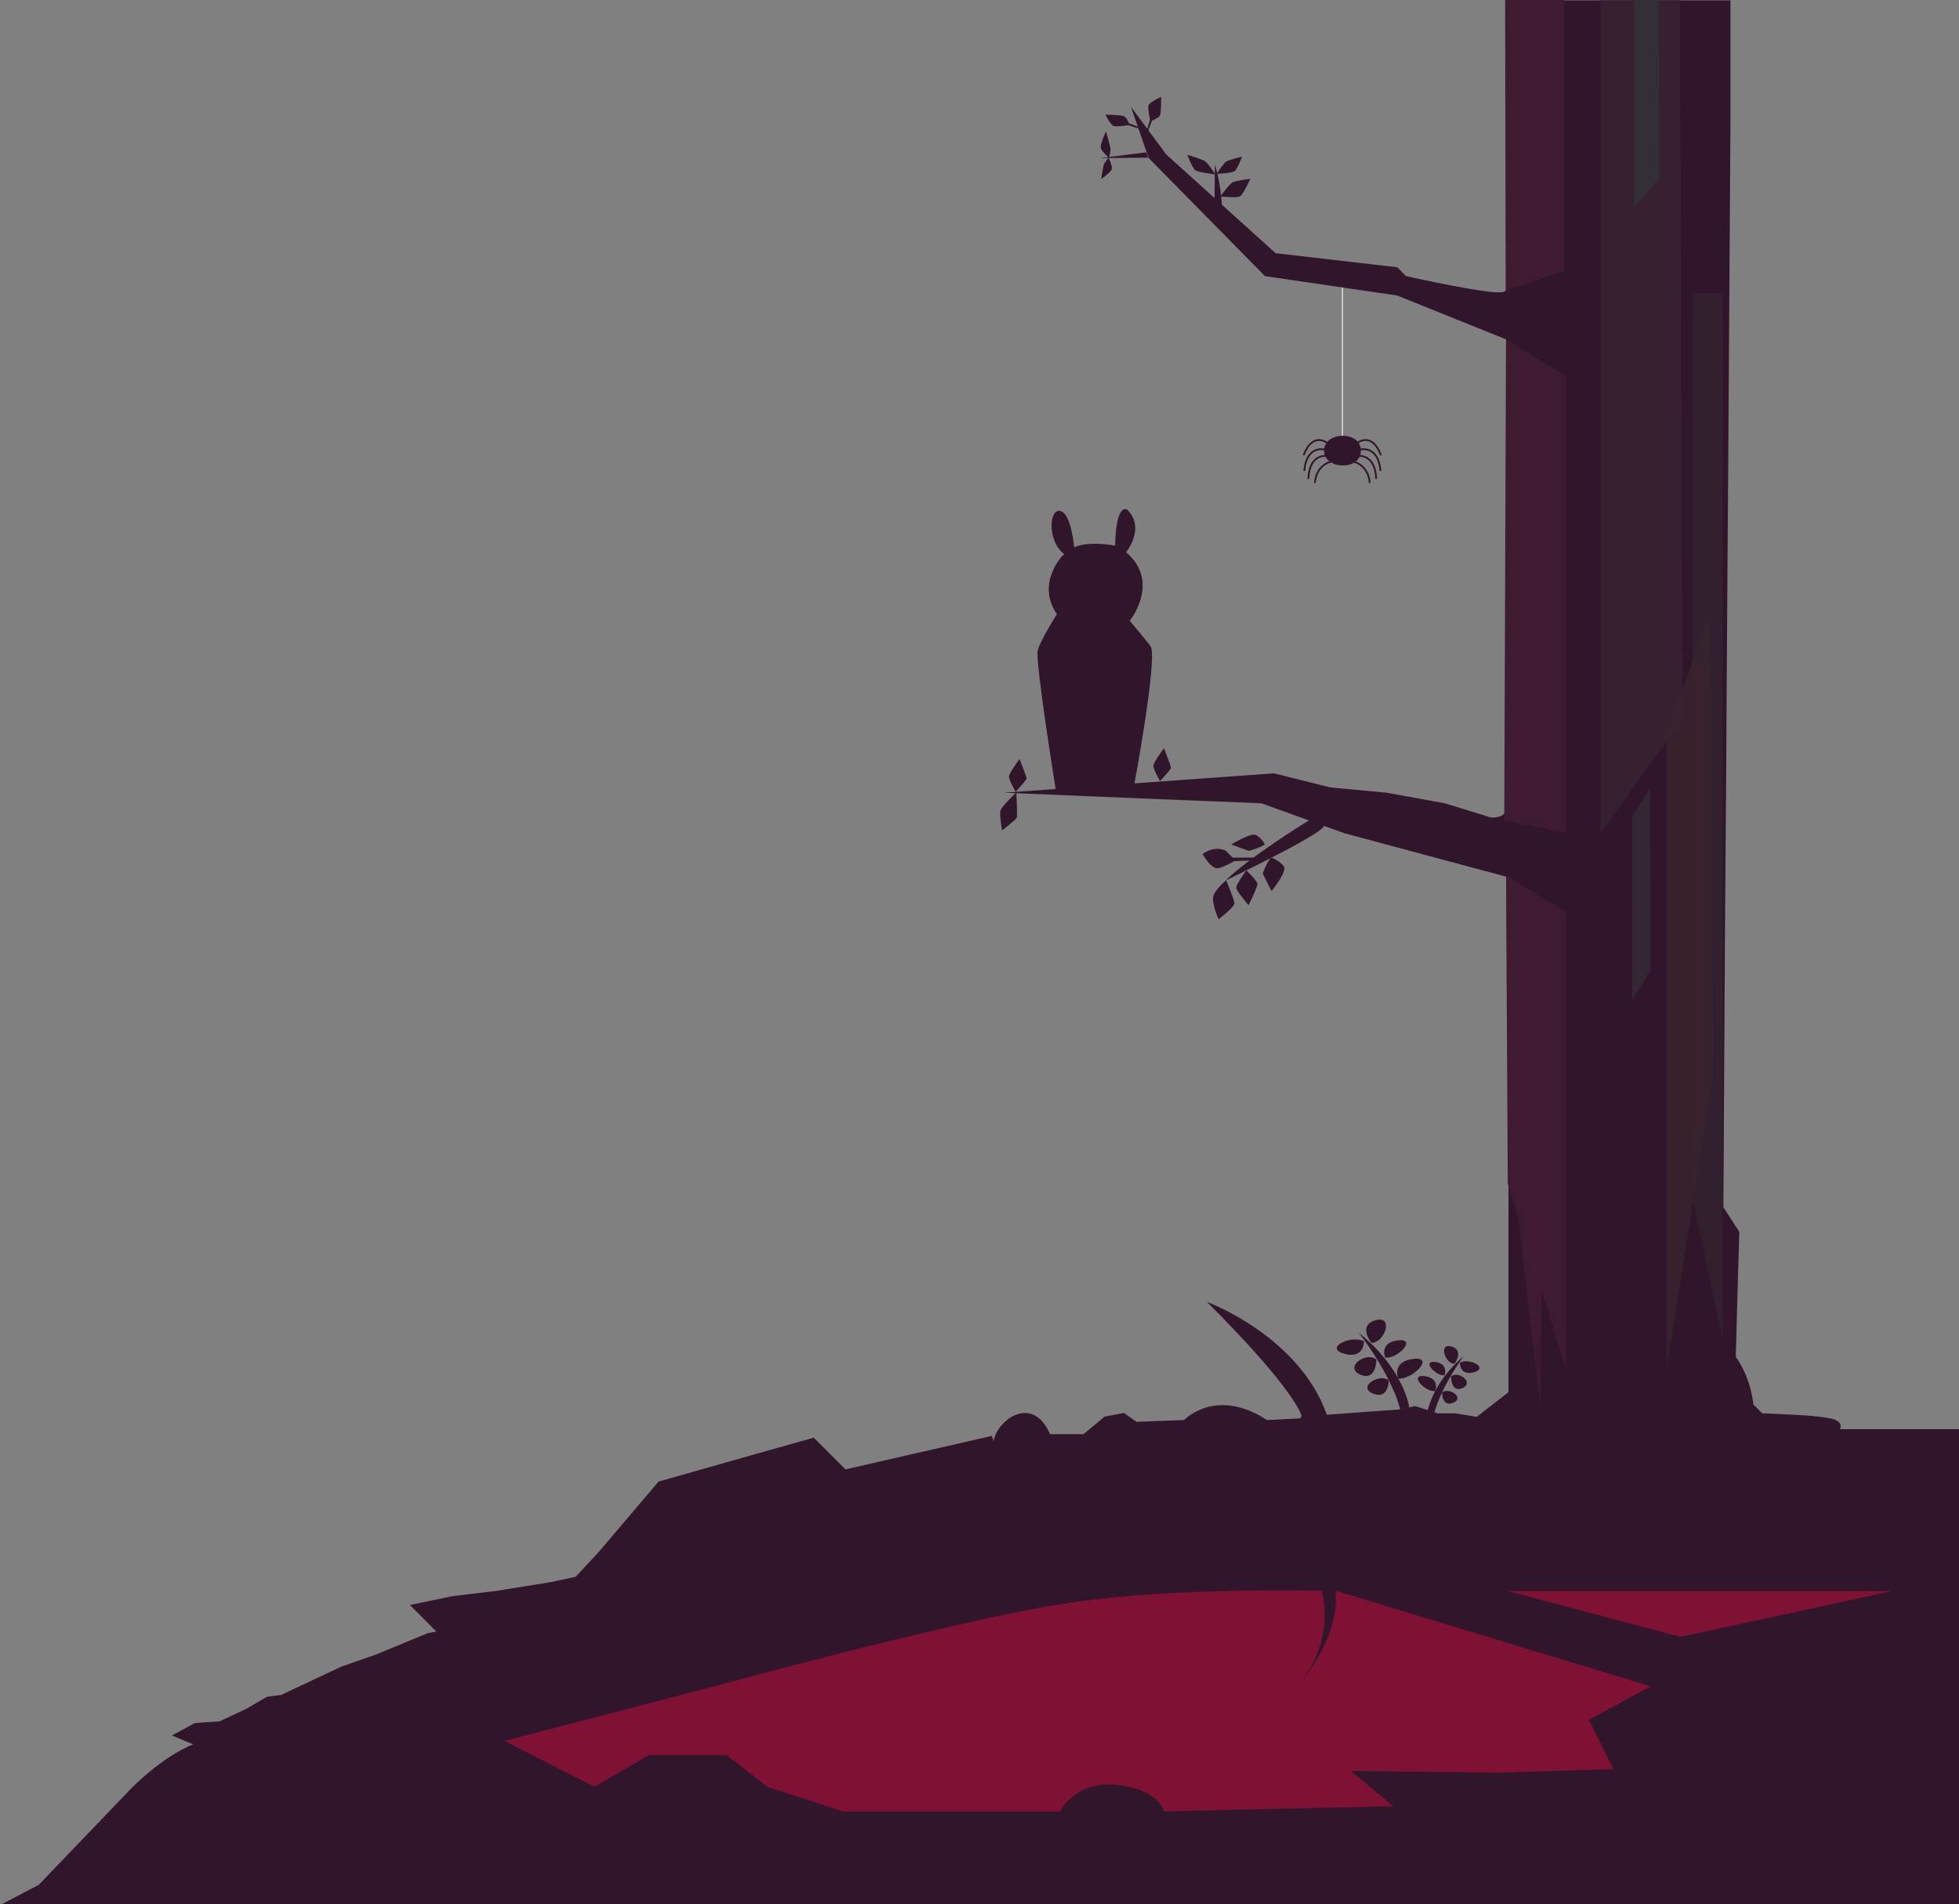 <?xml version="1.0" encoding="utf-8"?>
<!-- Generator: Adobe Illustrator 23.0.1, SVG Export Plug-In . SVG Version: 6.00 Build 0)  -->
<svg version="1.1" id="Layer_1" xmlns="http://www.w3.org/2000/svg" xmlns:xlink="http://www.w3.org/1999/xlink" x="0px"
	y="0px" viewBox="0 0 1111 1080" style="enable-background:new 0 0 1111 1080;" xml:space="preserve">
	<rect x="0" y="0" width="1111" height="1080" fill="#808080" stroke="none"/>
	<style type="text/css">
		.st0 {
			fill: none;
			stroke: #FFFFFF;
			stroke-width: 0.5;
			stroke-miterlimit: 10;
		}

		.st1 {
			fill: #31152B;
		}

		.st2 {
			fill: none;
			stroke: #31152B;
			stroke-miterlimit: 10;
		}

		.st3 {
			fill: #7E1134;
		}

		.st4 {
			opacity: 0.41;
			fill: #343237;
			enable-background: new;
		}

		.st5 {
			opacity: 0.78;
			fill: #38242D;
			enable-background: new;
		}

		.st6 {
			fill: #3E1B31;
		}

		.st7 {
			opacity: 0.75;
			fill: #372632;
			enable-background: new;
		}

		.st8 {
			opacity: 0.84;
			fill: #343237;
			enable-background: new;
		}

		.st9 {
			opacity: 0.65;
			fill: #343237;
			enable-background: new;
		}
	</style>
	<path class="st0" d="M761.3,247.4v-86.6" />
	<path class="st1" d="M750.9,255.6c0-11,20.9-11.5,20.9,0S750.9,266.5,750.9,255.6z" />
	<path class="st2" d="M754.7,261.9c0,0-8.2,1.7-9,12" />
	<path class="st2" d="M752.4,258.6c0,0-9.8-1.6-10.4,13" />
	<path class="st2" d="M751.9,255.1c0,0-10.9-3.5-12.2,12" />
	<path class="st2" d="M752.7,251.2c0,0-8.2-6.7-13.4,7" />
	<path class="st2" d="M767.8,261.9c0,0,8.2,1.7,9,12" />
	<path class="st2" d="M770.1,258.6c0,0,9.8-1.6,10.4,13" />
	<path class="st2" d="M770.7,255.1c0,0,10.9-3.5,12.2,12" />
	<path class="st2" d="M769.8,251.2c0,0,8.2-6.7,13.4,7" />
	<path class="st1" d="M1043.4,810.6c0,0,2-3-2-5c-0.6-0.4-2-0.8-3.8-1.2c-3.6-0.7-9.1-1.3-14.9-1.7c-1.8-0.1-3.5-0.2-5.3-0.3
	c-9.4-0.5-18-0.8-18-0.8l-5-5c-2-17-10-27-10-27l0.5-18.2l0.3-11.2l0.2-7.3l1-34.2l-9-14v-1.9v-1.5l0.2-31l0.1-22.7l0.2-34.5
	l0.1-15.4l0.2-34v-4.5l0.3-41l0.3-39.2l0.2-24.5l0.2-37.7l0.9-131.3l1.3-197.8V0.2h-124v156.4c0,0,1,7-5,9s-55-9-55-9l-5-5l-69-8
	l-62-56l-20-27l10,29l66,67l75,11l62,25v265.9c0,0.1,0,0.2,0,0.3c-1.1,5.8-9,4.8-9,4.8l-26-8l-33-6l-32-3l-32-8l-9.5,0.7l-43.1,3.1
	l-71.2,5.1l-29.2,2.1l81.9,3.4l61.8,2.5h0.1l2.2,0.1l15.6,5.6l11.5,4.2l20,7.2l92,24.7l1,0.3v292l-18,14l-12-2h-10l-1.6-0.5
	l-3.7-1.2l-7.7-2.4l-2.9,0.6l-4.6,1l-0.5,0.1l-1,0.2l-41,3c-16-44.9-67.8-63.9-68-64c42.6,42.6,51.6,59.1,53.5,64.1
	c0.3,0.9-0.3,1.9-1.3,2l-18.2,0.9c-29-19-47,0-47,0l-27,1l-7-5l-11,2l-12,10h-19c-10-23-30-8-32,4l-1-3l-43.3,9.9l-39.7,9.1l-18-18
	l-9.6,2.7l-24.5,6.9l-53.9,15.3l-34,40l-13,14l-14,3l-31,5l-25,3l-24,5l14.5,14.6l0.5,0.4l-5,1l-29,12l-20,7l-11.5,5.4l-22.5,10.6
	l-7,0.9l-1,0.1l-12,7l-15,7l-8.7,0.6l-5.3,0.4l-13,7l12,5c-4.2,1.8-8.3,4-12.1,6.4c-13.6,8.6-23.9,19.6-23.9,19.6L22,1069l-21,11
	h182h33h25h28h798h14h30l0.4-269.4H1043.4z" />
	<path class="st3" d="M855.1,902.4h218l-120,26L855.1,902.4z" />
	<path class="st3" d="M936.1,956.4l-178-54c0,0-90-3-154,7s-199,47-199,47l-119,31l51,26l31-18h44l23,18l43,14h123c0,0,9-18,33-15
	s26,15,26,15l130-3l-24-20l84,1l65-2l-14-28L936.1,956.4z" />
	<path class="st1" d="M745.9,891c0,0,16.2,31.4-7.8,62.4c0,0,28-31.6,17-62.3C744.1,860.4,745.9,891,745.9,891z" />
	<path class="st1"
		d="M688.8,112.5l0.2-19.1c0,0,2.4,6.9,3.6,18.3c0.2,2,0.4,4.1,0.4,6.4C693.7,133.4,688.8,112.5,688.8,112.5z" />
	<path class="st1" d="M692.1,111.4c0,0,5-7,7-8s10-2,10-2s-4,9-6,10S692.1,111.4,692.1,111.4z" />
	<path class="st1" d="M690,98.6c0,0,3.8-6,5.5-7s8.9-2.8,8.9-2.8s-2.7,7.4-4.4,8.4C698.4,98.2,690,98.6,690,98.6z" />
	<path class="st1"
		d="M689.2,98.9c0,0-4-6.3-5.9-7.5c-1.9-1.2-9.9-3.6-9.9-3.6s2.7,7.6,4.6,8.8C679.8,97.8,689.2,98.9,689.2,98.9z" />
	<path class="st1"
		d="M629,89.5c0,0-4.8-3.9-4.8-6.1c0-2.2,3-8.9,3-8.9s2.8,9.2,2.6,10.4C629.7,86.2,629,89.5,629,89.5z" />
	<path class="st1"
		d="M628.7,89.5c0,0,2.6,5,1.7,6.7c-0.8,1.7-5.9,5.4-5.9,5.4s1.2-8.1,1.8-9C626.9,91.7,628.7,89.5,628.7,89.5z" />
	<path class="st1" d="M650.5,73.5l1.7-5.4c0,0-1.3-6.2-0.9-8.2c0.5-2,7.2-4.9,7.2-4.9s0.1,8.8-0.6,10.4c-0.7,1.6-4.4,2.9-4.5,2.9
	l-2.4,6.2L650.5,73.5z" />
	<path class="st1" d="M645.2,72.7l-5.3-1.7c0,0-6.2,1-8.2,0.5S627,65,627,65s8.8,0.2,10.4,0.9c1.6,0.7,2.8,4,2.8,4l6.1,2.3
	L645.2,72.7C645.3,72.7,645.2,72.7,645.2,72.7z" />
	<path class="st4" d="M960.1,166.4h17v593l-17.5-80.8L960.1,166.4z" />
	<path class="st5" d="M970.1,347.4l-25,68v361l26-163L970.1,347.4z" />
	<path class="st1"
		d="M770.6,755.9c0,0,9.6,12.1,16.9,26.7c2.7,5.4,5.2,11.2,6.6,16.8l5.1-1.1C799.2,798.2,796.6,776.9,770.6,755.9z" />
	<path class="st1" d="M787.6,782.9c0,0,0,12-10,7C770.6,785.9,782.6,778.9,787.6,782.9z" />
	<path class="st1" d="M780.6,771.1c0,0,0,13.6-10.3,8C763.1,774.5,775.4,766.5,780.6,771.1z" />
	<path class="st1" d="M793,781.9c0,0-4.4-10.3,9.9-11.3C813,770.3,800.7,782.6,793,781.9z" />
	<path class="st1" d="M785.6,770c0,0-3.9-9.1,8.5-9.9C803,760,792.3,770.8,785.6,770z" />
	<path class="st1" d="M777.7,761.6c0,0-8.5-10.8,3.7-13.1C790.3,747.3,784.9,761.8,777.7,761.6z" />
	<path class="st1" d="M773.6,760.8c0,0,0,11.1-12.8,6.5C751.9,763.6,767.2,757.1,773.6,760.8z" />
	<path class="st1"
		d="M830.1,769.1c0,0-6.9,9.3-12.2,20.4c-2,4.2-3.7,8.6-4.8,12.9l-3.7-0.9C809.5,801.5,811.4,785.2,830.1,769.1z" />
	<path class="st1" d="M817.8,789.8c0,0,0,9.2,7.2,5.4C830.1,792.1,821.4,786.7,817.8,789.8z" />
	<path class="st1" d="M822.9,780.7c0,0,0,10.4,7.4,6.1C835.5,783.4,826.6,777.3,822.9,780.7z" />
	<path class="st1" d="M814,789c0,0,3.1-7.9-7.1-8.6C799.5,780.2,808.4,789.6,814,789z" />
	<path class="st1" d="M819.2,780c0,0,2.8-7-6.1-7.6C806.8,772.3,814.4,780.5,819.2,780z" />
	<path class="st1" d="M824.9,773.5c0,0,6.1-8.3-2.6-10C815.9,762.5,819.8,773.6,824.9,773.5z" />
	<path class="st1" d="M827.9,772.9c0,0,0,8.5,9.2,5C843.5,775,832.5,770.1,827.9,772.9z" />
	<path class="st6" d="M853.9,165l33.2-11.1V0h-33.5L853.9,165z" />
	<path class="st6" d="M853.1,465.4l35,7v-259l-34-21L853.1,465.4z" />
	<path class="st6" d="M855.1,671.4l12.3,39.1l20.7,65.9v-259l-34-21L855.1,671.4z" />
	<path class="st6" d="M860.1,681.4l13.5,118l0.9-90.8L860.1,681.4z" />
	<path class="st7" d="M952.7,0h-45.1v472.4l46.5-64.4L952.7,0z" />
	<path class="st8" d="M940.6,0h-14v117.4l14.5-16L940.6,0z" />
	<path class="st9" d="M935.8,447.4l-10.2,15.9v103.5l10.5-16.3L935.8,447.4z" />
	<path class="st1" d="M599,449.5l43.9-2.4c0,0,14-74.9,9.6-80.6s-11.8-14.4-11.8-14.4s17.8-22-2.1-38.9c0,0,11.3-13.6,0.7-24.1
	c0,0-6.3-4.7-6.9,20.4c0,0-15.2-3.2-24,1.3l-5.8,4.3c0,0-15.2,15.8-3.2,33.2c0,0-9.2,14.5-10.9,20.6C587,375.1,599,449.5,599,449.5z
	" />
	<path class="st1"
		d="M609.1,309.8c0,0-1.6-18.8-7.9-20c-6.3-1.3-7.3,16.8,2.1,24.3C612.7,321.6,609.1,309.8,609.1,309.8z" />
	<path class="st1" d="M711.3,488l-11.3,0.4c0,0-5,3-9,4s-9-8-9-8s6-5,13-2l4.1,4h13L711.3,488z" />
	<path class="st1"
		d="M695.4,499.3c0,0-6.3,5.1-7.3,9.1c-1,4,3,13,3,13s9-7,9-9C700.1,510.4,695.4,499.3,695.4,499.3z" />
	<path class="st1" d="M706.8,493.7c0,0-5.7,7.7-5.7,9.7s7,10,7,10s5-10,5-12S706.8,493.7,706.8,493.7z" />
	<path class="st1" d="M742.1,465.4c0,0-34,21-47,34c0,0,12.9-6.2,26.3-13.1c14.6-7.5,29.8-15.9,29.4-18
	C750.1,464.4,742.1,465.4,742.1,465.4z" />
	<path class="st1" d="M721.1,486.4c0,0,5,2,7,5s-7,14-7,14l-5-10C716.1,495.4,719.1,487.4,721.1,486.4z" />
	<path class="st1" d="M717.3,478.8c0,0-2-3.7-5-5.2s-14,5.4-14,5.4l10,3.6C708.3,482.6,716.3,480.3,717.3,478.8z" />
	<path class="st1" d="M713.6,476.9l7.5,3.5L713.6,476.9z" />
	<path class="st1" d="M657.9,443c0,0-3.8-6.6-3.8-8.6s6-10,6-10s4,10,4,11S657.9,443,657.9,443z" />
	<path class="st1" d="M576,449.1c0,0-3.8-6.6-3.8-8.6s6-10,6-10s4,10,4,11S576,449.1,576,449.1z" />
	<path class="st1"
		d="M568.3,471c0,0-1.6-8.9-0.9-11.3c0.7-2.4,9-10.3,9-10.3s0.6,13,0.3,14.2C576.4,464.8,568.3,471,568.3,471z" />
	<path class="st1" d="M650,86.4l-26.2,3.3l27.3-0.3L650,86.4z" />
</svg>